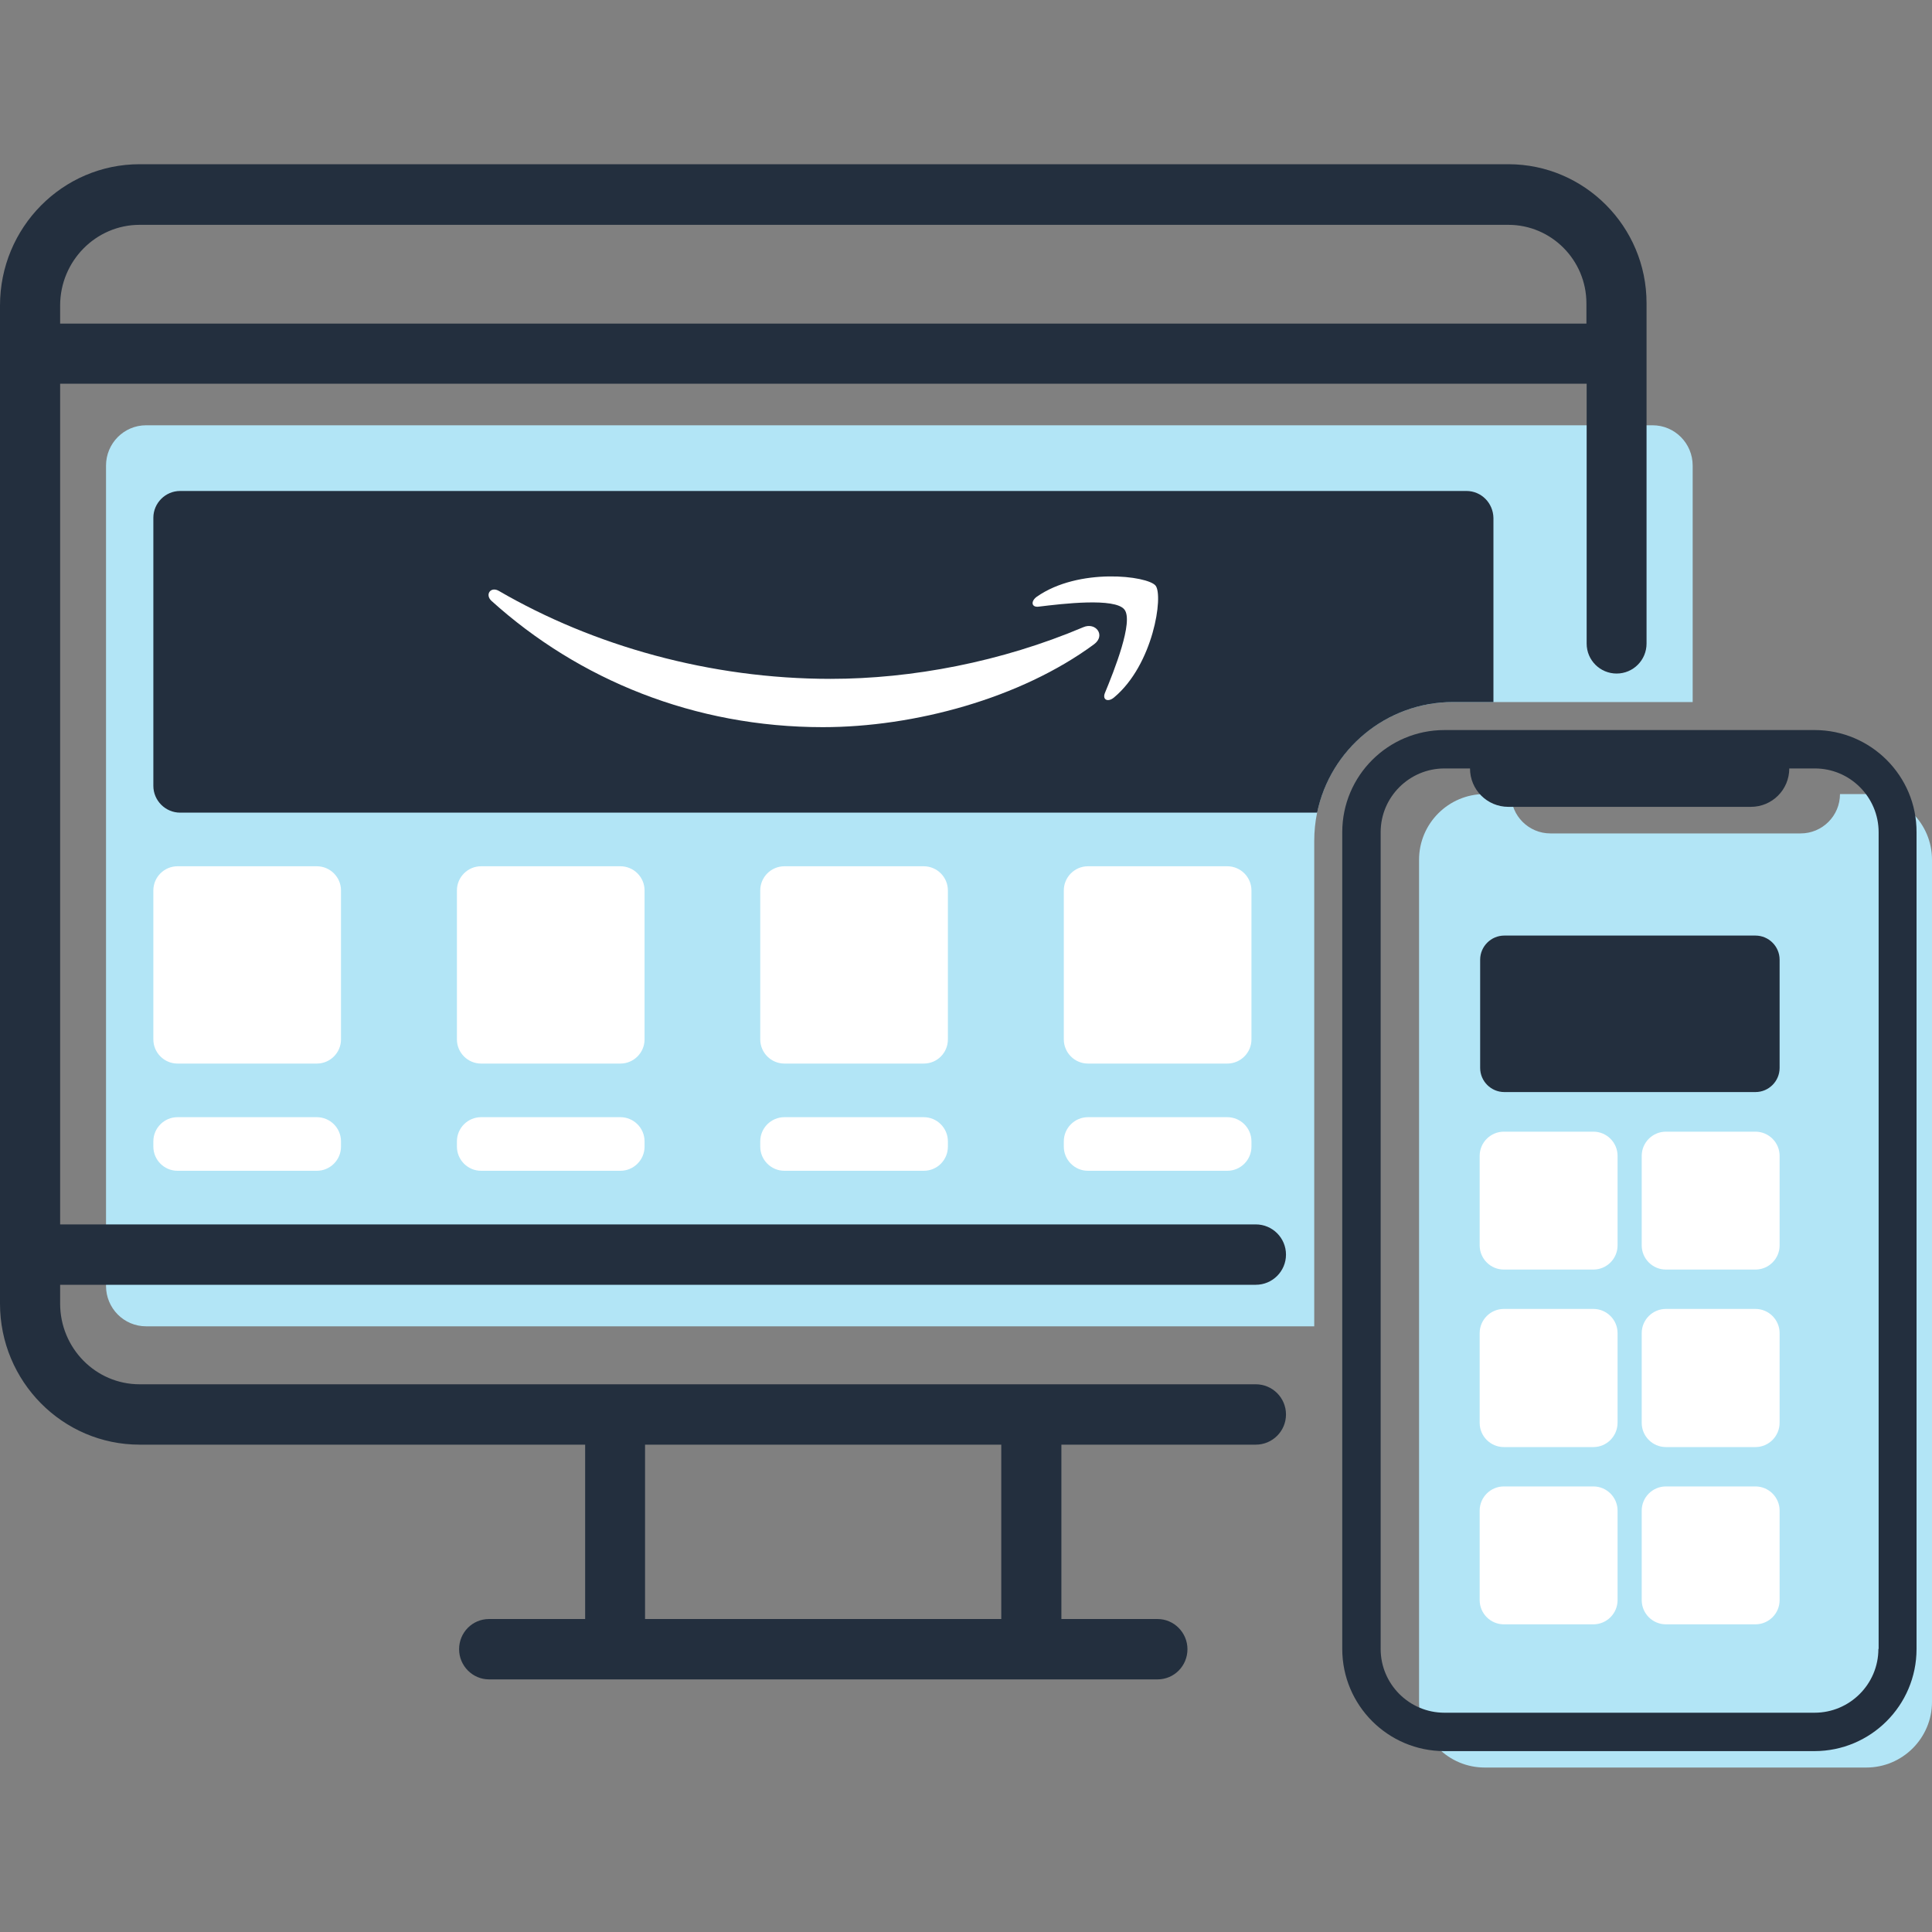 <?xml version="1.0" encoding="utf-8"?>
<!-- Generator: Adobe Illustrator 24.1.0, SVG Export Plug-In . SVG Version: 6.00 Build 0)  -->
<svg version="1.1" id="Layer_1" xmlns="http://www.w3.org/2000/svg" xmlns:xlink="http://www.w3.org/1999/xlink" x="0px" y="0px"
	 viewBox="0 0 80 80" style="enable-background:new 0 0 80 80;" xml:space="preserve">
<rect x="0" y="0" width="80" height="80" fill="#808080" stroke="none"/>
<style type="text/css">
	.st0{fill:#B2E5F6;}
	.st1{fill:#232F3E;}
	.st2{fill:#FFFFFF;}
	.st3{fill-rule:evenodd;clip-rule:evenodd;fill:#FFFFFF;}
</style>
<g>
	<g>
		<g>
			<path class="st0" d="M60.17,29.07h9.92v-9.79c0-0.92-0.74-1.67-1.66-1.67H6.05c-0.92,0-1.66,0.75-1.66,1.67v33.97
				c0,0.92,0.74,1.67,1.66,1.67h48.37v-20.1C54.42,31.64,56.99,29.07,60.17,29.07z"/>
		</g>
		<g>
			<path class="st1" d="M5.78,57.32c-1.82,0-3.29-1.5-3.29-3.34V53.2H52c0.69,0,1.25-0.56,1.25-1.25v0c0-0.69-0.56-1.25-1.25-1.25
				H2.49V15.89h63.21v10.76c0,0.69,0.56,1.24,1.24,1.24l0,0c0.69,0,1.24-0.56,1.24-1.24v-14.1c0-3.17-2.57-5.75-5.72-5.75H5.78
				C2.59,6.8,0,9.42,0,12.65v41.33c0,3.22,2.59,5.84,5.78,5.84h18.45v7.22h-3.98c-0.69,0-1.24,0.56-1.24,1.25s0.56,1.25,1.24,1.25
				h27.68c0.69,0,1.24-0.56,1.24-1.25s-0.56-1.25-1.24-1.25h-3.98v-7.22H52c0.69,0,1.25-0.56,1.25-1.25v0
				c0-0.69-0.56-1.25-1.25-1.25H5.78z M2.49,12.65c0-1.84,1.48-3.34,3.29-3.34h56.68c1.78,0,3.23,1.46,3.23,3.25v0.84H2.49V12.65z
				 M41.47,67.04H26.71v-7.22h14.75V67.04z"/>
		</g>
	</g>
	<g>
		<path class="st0" d="M80,35.6c0-1.5-1.22-2.72-2.72-2.72h-1.09c0,0,0,0,0,0v0c0,0.9-0.73,1.63-1.63,1.63H64.2
			c-0.9,0-1.63-0.73-1.63-1.63v0c0,0,0,0,0,0h-1.09c-1.5,0-2.72,1.22-2.72,2.72v34.87c0,1.5,1.22,2.72,2.72,2.72h15.8
			c1.5,0,2.72-1.22,2.72-2.72V35.6z"/>
		<g>
			<path class="st1" d="M75.14,30.23H59.81c-2.33,0-4.23,1.89-4.23,4.23v33.82c0,2.33,1.89,4.23,4.23,4.23h15.32
				c2.33,0,4.23-1.89,4.23-4.23V34.46C79.37,32.13,77.47,30.23,75.14,30.23z M77.78,68.28c0,1.46-1.19,2.64-2.64,2.64H59.81
				c-1.46,0-2.64-1.19-2.64-2.64V34.46c0-1.46,1.19-2.64,2.64-2.64h1.06c0,0,0,0,0,0c0,0.88,0.71,1.59,1.59,1.59H72.5
				c0.88,0,1.59-0.71,1.59-1.59c0,0,0,0,0,0h1.06c1.46,0,2.64,1.19,2.64,2.64V68.28z"/>
		</g>
	</g>
	<g>
		<path class="st1" d="M60.72,20.33H7.46c-0.61,0-1.11,0.5-1.11,1.11v11.1c0,0.61,0.5,1.11,1.11,1.11h47.08
			c0.54-2.61,2.85-4.58,5.63-4.58h1.67v-7.62C61.83,20.83,61.34,20.33,60.72,20.33z"/>
	</g>
	<path class="st2" d="M25.69,44.04h-5.77c-0.55,0-1-0.45-1-1v-6.17c0-0.55,0.45-1,1-1h5.77c0.55,0,1,0.45,1,1v6.17
		C26.69,43.59,26.24,44.04,25.69,44.04z"/>
	<path class="st2" d="M38.25,44.04h-5.77c-0.55,0-1-0.45-1-1v-6.17c0-0.55,0.45-1,1-1h5.77c0.55,0,1,0.45,1,1v6.17
		C39.25,43.59,38.81,44.04,38.25,44.04z"/>
	<path class="st2" d="M50.82,44.04h-5.77c-0.55,0-1-0.45-1-1v-6.17c0-0.55,0.45-1,1-1h5.77c0.55,0,1,0.45,1,1v6.17
		C51.82,43.59,51.37,44.04,50.82,44.04z"/>
	<path class="st2" d="M25.69,48.48h-5.77c-0.55,0-1-0.45-1-1v-0.22c0-0.55,0.45-1,1-1h5.77c0.55,0,1,0.45,1,1v0.22
		C26.69,48.03,26.24,48.48,25.69,48.48z"/>
	<path class="st2" d="M13.12,44.04H7.35c-0.55,0-1-0.45-1-1v-6.17c0-0.55,0.45-1,1-1h5.77c0.55,0,1,0.45,1,1v6.17
		C14.12,43.59,13.67,44.04,13.12,44.04z"/>
	<path class="st2" d="M13.12,48.48H7.35c-0.55,0-1-0.45-1-1v-0.22c0-0.55,0.45-1,1-1h5.77c0.55,0,1,0.45,1,1v0.22
		C14.12,48.03,13.67,48.48,13.12,48.48z"/>
	<path class="st2" d="M38.25,48.48h-5.77c-0.55,0-1-0.45-1-1v-0.22c0-0.55,0.45-1,1-1h5.77c0.55,0,1,0.45,1,1v0.22
		C39.25,48.03,38.81,48.48,38.25,48.48z"/>
	<path class="st2" d="M50.82,48.48h-5.77c-0.55,0-1-0.45-1-1v-0.22c0-0.55,0.45-1,1-1h5.77c0.55,0,1,0.45,1,1v0.22
		C51.82,48.03,51.37,48.48,50.82,48.48z"/>
	<g>
		<path class="st3" d="M45.3,26.68c-3.04,2.24-7.44,3.43-11.23,3.43c-5.31,0-10.1-1.96-13.72-5.23c-0.28-0.26-0.03-0.61,0.31-0.41
			c3.91,2.27,8.74,3.64,13.73,3.64c3.37,0,7.07-0.7,10.47-2.14C45.37,25.75,45.8,26.31,45.3,26.68z"/>
		<path class="st3" d="M46.56,25.24c-0.39-0.5-2.57-0.24-3.55-0.12c-0.3,0.04-0.34-0.22-0.08-0.41c1.74-1.22,4.59-0.87,4.92-0.46
			c0.33,0.41-0.09,3.27-1.72,4.63c-0.25,0.21-0.49,0.1-0.38-0.18C46.13,27.78,46.95,25.73,46.56,25.24z"/>
	</g>
	<path class="st2" d="M65.98,52.57h-3.71c-0.55,0-1-0.45-1-1v-3.71c0-0.55,0.45-1,1-1h3.71c0.55,0,1,0.45,1,1v3.71
		C66.98,52.12,66.53,52.57,65.98,52.57z"/>
	<path class="st2" d="M65.98,59.92h-3.71c-0.55,0-1-0.45-1-1V55.2c0-0.55,0.45-1,1-1h3.71c0.55,0,1,0.45,1,1v3.71
		C66.98,59.47,66.53,59.92,65.98,59.92z"/>
	<path class="st2" d="M65.98,67.26h-3.71c-0.55,0-1-0.45-1-1v-3.71c0-0.55,0.45-1,1-1h3.71c0.55,0,1,0.45,1,1v3.71
		C66.98,66.81,66.53,67.26,65.98,67.26z"/>
	<path class="st2" d="M72.69,52.57h-3.71c-0.55,0-1-0.45-1-1v-3.71c0-0.55,0.45-1,1-1h3.71c0.55,0,1,0.45,1,1v3.71
		C73.69,52.12,73.24,52.57,72.69,52.57z"/>
	<path class="st2" d="M72.69,59.92h-3.71c-0.55,0-1-0.45-1-1V55.2c0-0.55,0.45-1,1-1h3.71c0.55,0,1,0.45,1,1v3.71
		C73.69,59.47,73.24,59.92,72.69,59.92z"/>
	<path class="st2" d="M72.69,67.26h-3.71c-0.55,0-1-0.45-1-1v-3.71c0-0.55,0.45-1,1-1h3.71c0.55,0,1,0.45,1,1v3.71
		C73.69,66.81,73.24,67.26,72.69,67.26z"/>
	<path class="st1" d="M72.69,45.22h-10.4c-0.55,0-1-0.45-1-1v-4.48c0-0.55,0.45-1,1-1h10.4c0.55,0,1,0.45,1,1v4.48
		C73.69,44.77,73.24,45.22,72.69,45.22z"/>
</g>
</svg>
